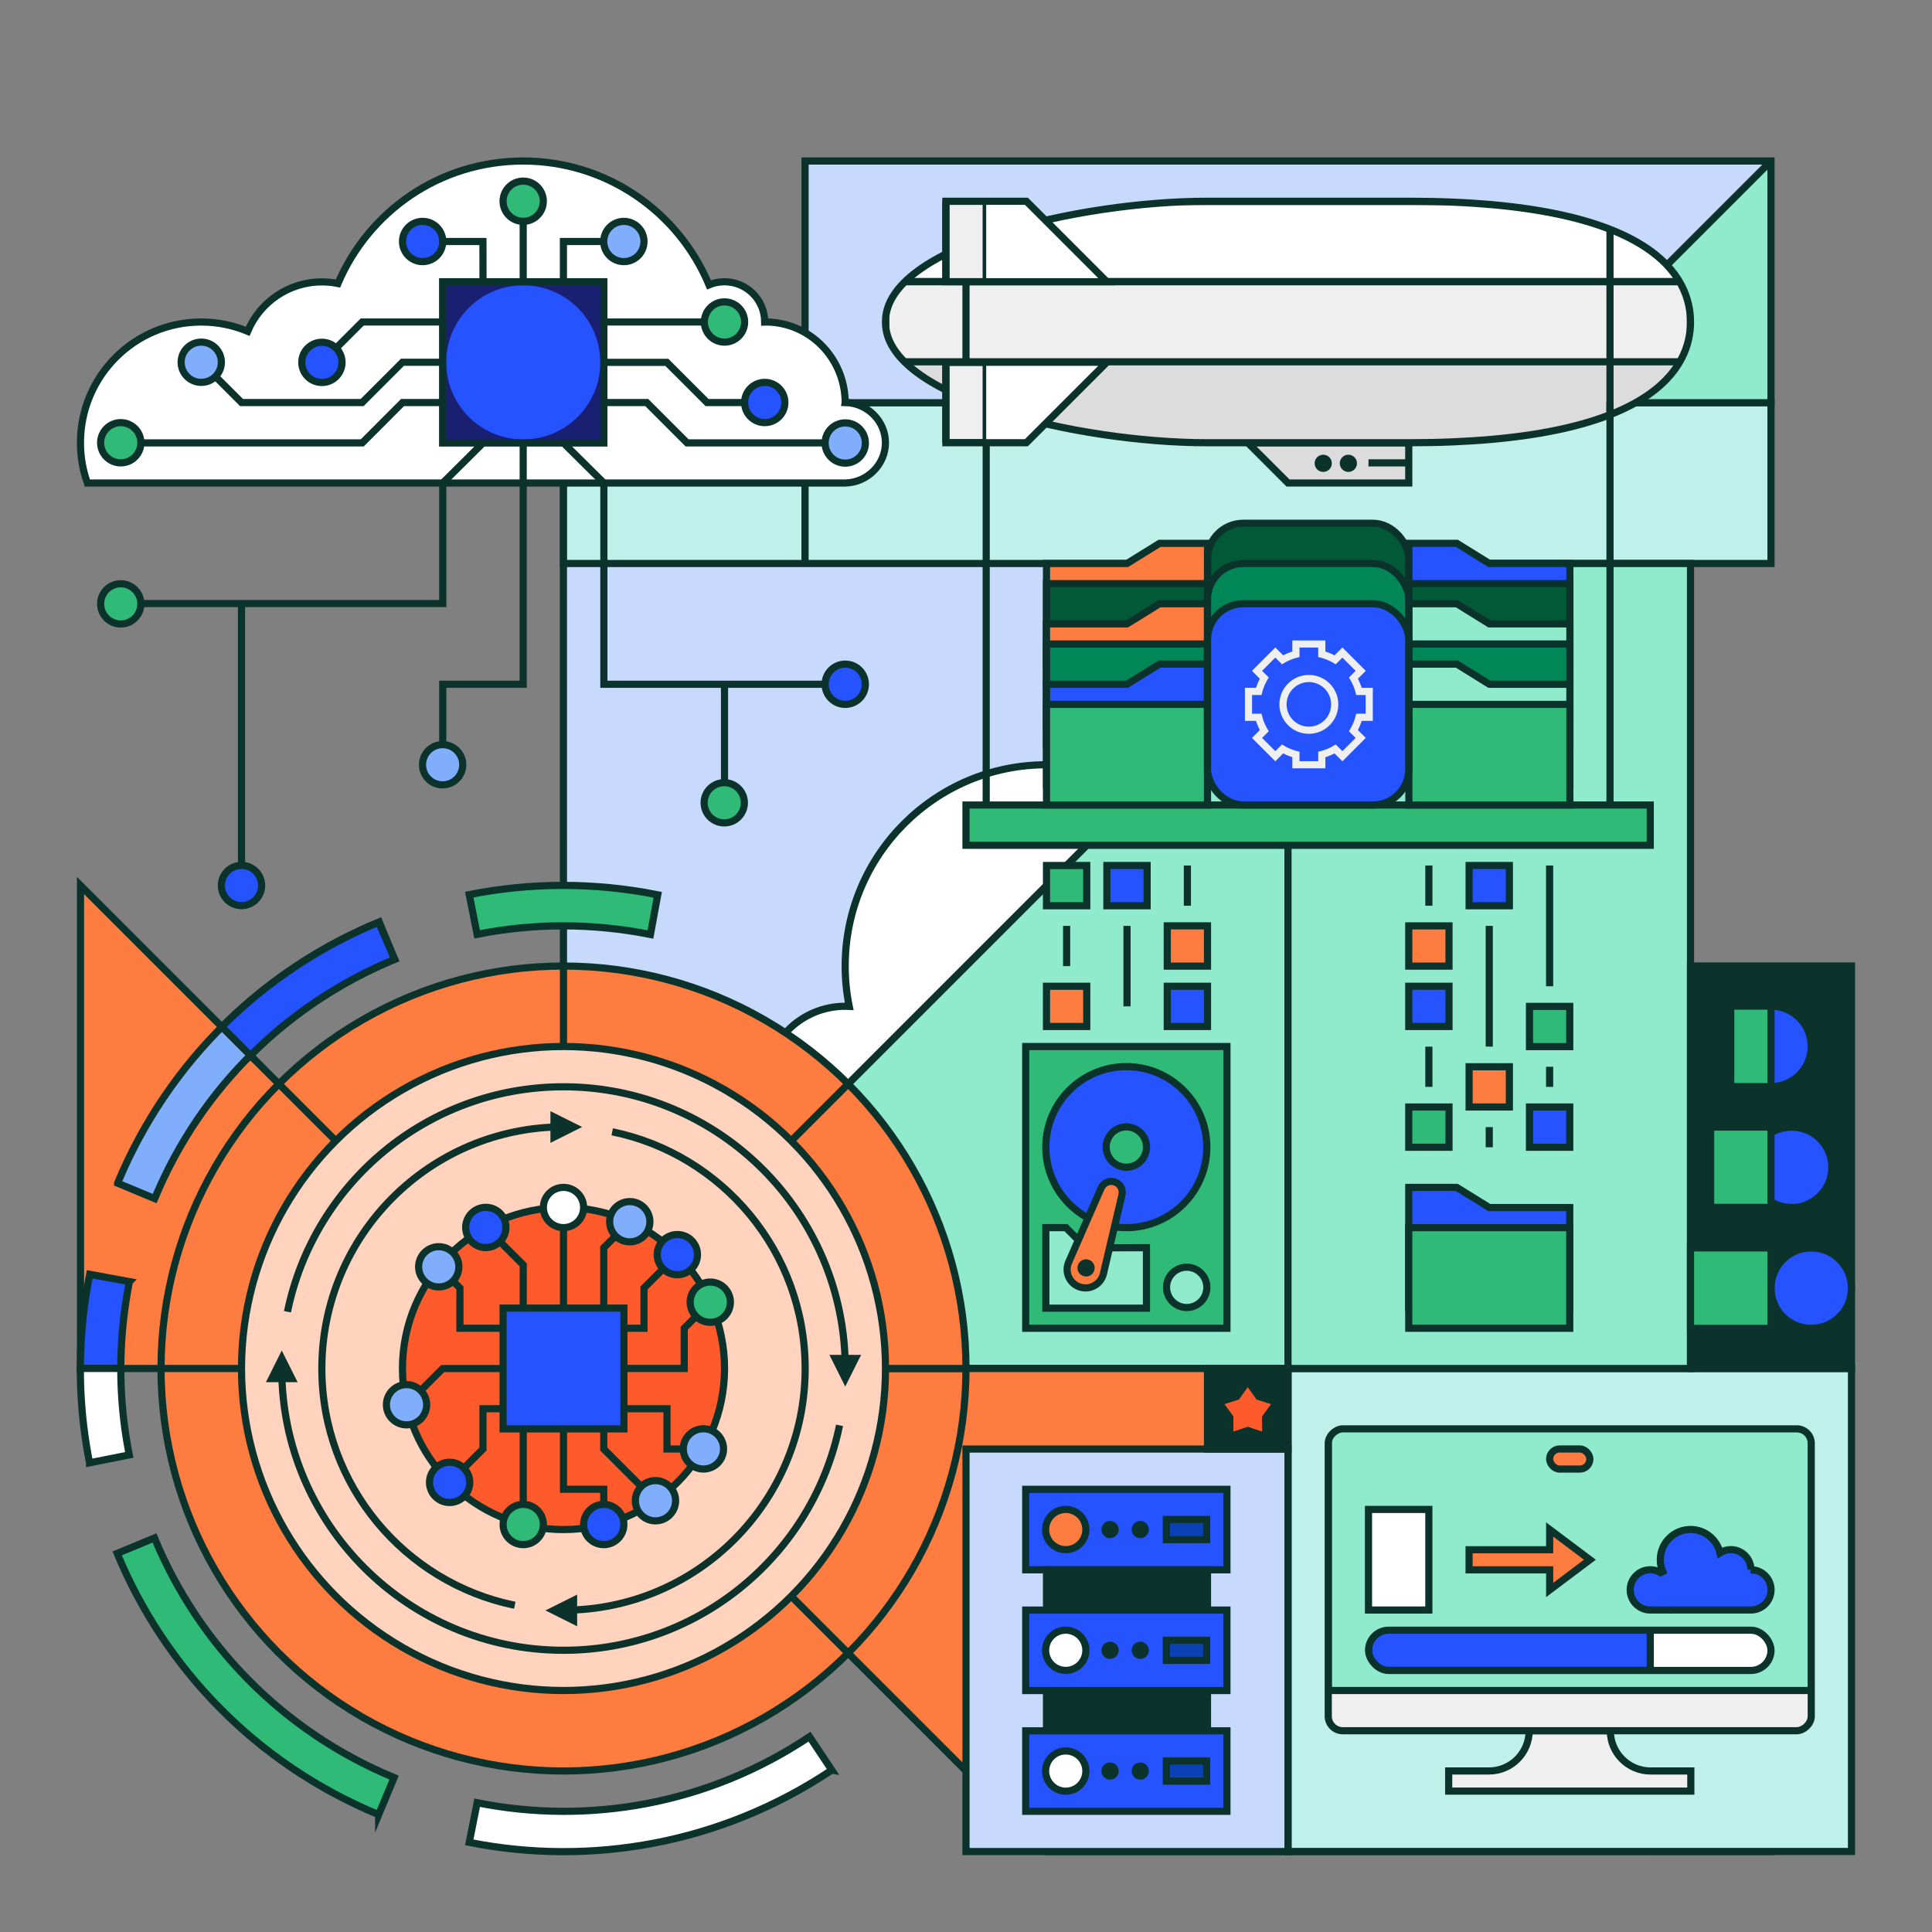 <svg xmlns="http://www.w3.org/2000/svg" viewBox="0 0 1080 1080"><rect x="0" y="0" width="1080" height="1080" fill="#808080" stroke="none"/><defs><clipPath id="clippath"><path d="M855 225 314.99 765.02l-.04-540z" class="cls-2"/></clipPath><clipPath id="clippath-1"><path d="M450.03 90.01H990v135.12H450.03z" class="cls-2"/></clipPath><clipPath id="clippath-2"><circle cx="315" cy="765.01" r="224.99" class="cls-9"/></clipPath><clipPath id="clippath-3"><rect width="168.75" height="270" x="793.12" y="748.12" class="cls-13" rx="8.11" ry="8.11" transform="rotate(90 877.5 883.12)"/></clipPath><clipPath id="clippath-5"><rect width="224.96" height="22.5" x="765.04" y="911.29" class="cls-17" rx="11.25" ry="11.25"/></clipPath><clipPath id="clippath-6"><path d="M945 180c0 24.79-20.01 67.5-157.5 67.5H675c-72.19 0-180.38-25.21-180-67.5-.38-42.29 107.81-67.5 180-67.5h112.5c137.49 0 157.5 42.71 157.5 67.5Z" class="cls-8"/></clipPath><clipPath id="clippath-7"><path d="m618.75 157.5-45-45h-45v45z" class="cls-17"/></clipPath><clipPath id="clippath-8"><path d="m618.75 202.5-45 45h-45v-45z" class="cls-17"/></clipPath><clipPath id="clippath-9"><path d="M247.43 157.5h90.14v90.14h-90.14z" style="stroke-miterlimit:10;stroke-width:4px;stroke:#0c322c;fill:#192072"/></clipPath><style>.cls-1,.cls-2{fill:#c8dafc}.cls-10,.cls-11,.cls-13,.cls-14,.cls-15,.cls-16,.cls-17,.cls-18,.cls-19,.cls-2,.cls-20,.cls-21,.cls-3,.cls-4,.cls-5,.cls-8,.cls-9{stroke-miterlimit:10;stroke-width:4px}.cls-10,.cls-11,.cls-13,.cls-14,.cls-15,.cls-16,.cls-17,.cls-18,.cls-19,.cls-2,.cls-20,.cls-21,.cls-3,.cls-5,.cls-8,.cls-9{stroke:#0c322c}.cls-3{fill:#008657}.cls-13{fill:#efefef}.cls-4{stroke:#efefef}.cls-20,.cls-4{fill:none}.cls-11{fill:#90ebcd}.cls-5{fill:#bff1ea}.cls-17,.cls-27{fill:#fff}.cls-21{fill:#2453ff}.cls-8{fill:#dcdcdc}.cls-9{fill:#fe7c3f}.cls-10{fill:#0b41b7}.cls-14{fill:#30ba78}.cls-15{fill:#ff5a2b}.cls-16{fill:#025937}.cls-18{fill:#0c322c}.cls-19{fill:#81aefc}</style></defs><g id="BG"><path d="m899.99 764.97-585 .05L900 180z" class="cls-11"/><path d="m989.99 1035.02-404.97-.02L315 765.02l674.99-.05z" class="cls-9"/><path d="M855 225 314.99 765.02l-.04-540z" class="cls-1"/><path d="M585 427.5c-62.16 0-112.54 50.39-112.54 112.54 0 7.72.78 15.25 2.26 22.53-.73-.04-1.47-.06-2.21-.06-24.85 0-45 20.15-45 45s20.15 45 45 45c17.99 0 33.5-10.56 40.71-25.81 19.48 16.16 44.5 25.87 71.79 25.87 62.16 0 112.54-50.39 112.54-112.54s-50.39-112.54-112.54-112.54Z" class="cls-17" style="clip-path:url(#clippath)"/><path d="M855 225 314.99 765.02l-.04-540z" class="cls-20"/><path d="m45 495 270 270.02L45 765z" class="cls-9"/><path d="M720 764.98h315v270H720z" class="cls-5"/><path d="M540 810.02h180v225H540z" class="cls-2"/><path d="M450.03 225H990v90.01H450.03zM315 225h135v90.01H315z" class="cls-5"/><path d="M450.03 90.01H990v135.12H450.03z" class="cls-1"/><path d="m989.99 764.97-674.99.05L990 90z" class="cls-11" style="clip-path:url(#clippath-1)"/><path d="M450.03 90.01H990v135.12H450.03z" class="cls-20"/><circle cx="315" cy="765.01" r="224.99" style="fill:#fe7c3f"/><g style="clip-path:url(#clippath-2)"><path d="m989.99 1035.02-404.97-.02L315 765.02l674.99-.05z" class="cls-9"/><path d="m989.99 764.97-674.99.05L990 90zM45 495l270 270.02L45 765z" class="cls-9"/><path d="M990 90 315 765.02l-.05-674.99z" class="cls-9"/></g><circle cx="315" cy="765.01" r="224.99" class="cls-20"/><circle cx="315" cy="765.01" r="180" style="stroke-miterlimit:10;stroke-width:4px;stroke:#0c322c;fill:#ffd3bd"/><circle cx="315" cy="765.02" r="90.02" class="cls-15"/><path d="M720 315h225v449.99H720z" class="cls-11"/><path d="M266.72 522.3c31.06-6.18 63.85-6.48 96.88.09l4.08-22.2c-35.92-7.15-71.58-6.82-105.38-.09zM211.68 1014.41C142.75 985.86 91.95 932.15 65.5 868.36l20.86-8.64c24.21 58.54 70.75 107.8 133.93 133.97l-8.61 20.73Z" class="cls-14"/><path d="M464.96 989.49c-62.03 41.45-134.91 53.86-202.65 40.4l4.41-22.15c62.12 12.4 128.94 1.06 185.8-36.93l12.45 18.68Z" class="cls-17"/><path d="M65.75 661.37C94.39 592.48 148.16 541.74 212 515.39l8.61 20.88c-58.57 24.13-107.9 70.61-134.15 133.75l-20.71-8.64Z" class="cls-19"/><path d="M140.01 590.02c22.39-22.4 49.49-40.86 80.6-53.74l-8.94-20.72c-33.84 14.02-63.31 34.1-87.67 58.46l16.01 16.01ZM72.36 716.43l-22.2-4.08a272.3 272.3 0 0 0-5.24 52.62h22.62c.02-16 1.58-32.24 4.82-48.54Z" class="cls-21"/><path d="m50.07 817.72 22.2-4.42a246 246 0 0 1-4.73-48.34H44.92c-.03 17.93 1.73 35.58 5.15 52.75Z" class="cls-17"/></g><g id="Graphic"><rect width="112.5" height="112.5" x="675" y="292.51" class="cls-16" rx="20" ry="20"/><path d="M900.18 967.49h-45.36c0 12.43-10.07 22.5-22.5 22.5h-22.5v11.25h135.36v-11.25h-22.5c-12.43 0-22.5-10.07-22.5-22.5Z" class="cls-13"/><rect width="168.75" height="270" x="793.12" y="748.12" rx="8.11" ry="8.11" style="fill:#efefef" transform="rotate(90 877.5 883.12)"/><g style="clip-path:url(#clippath-3)"><path d="M742.5 787.49h270v157.5h-270z" style="fill:#90ebcd"/><path d="M742.5 787.49h270v157.5h-270z" class="cls-20"/></g><rect width="168.75" height="270" x="793.12" y="748.12" class="cls-20" rx="8.11" ry="8.11" transform="rotate(90 877.5 883.12)"/><rect width="22.5" height="11.25" x="866.25" y="809.98" class="cls-9" rx="5.63" ry="5.63"/><rect width="224.96" height="22.5" x="765.04" y="911.29" class="cls-27" rx="11.25" ry="11.25"/><path d="M765.04 911.26h157.47v22.52H765.04z" class="cls-21" style="clip-path:url(#clippath-5)"/><rect width="224.96" height="22.5" x="765.04" y="911.29" class="cls-20" rx="11.25" ry="11.25"/><path d="M765 843.78h33.74v56.24H765z" class="cls-17"/><path d="m888.77 871.9-22.5-16.9v11.31h-45.04v11.25h45.04v11.25z" class="cls-9"/><path d="M978.79 877.49c0-6.21-5.04-11.24-11.25-11.24-2.23 0-4.31.66-6.06 1.78-1.75-7.47-8.44-13.04-16.45-13.04-9.34 0-16.91 7.57-16.91 16.91 0 2.32.48 4.53 1.33 6.55-.42.18-.82.39-1.21.61-1.67-.99-3.62-1.56-5.7-1.56-6.21 0-11.25 5.04-11.25 11.25S916.33 900 922.54 900h10.45c.27.02.54.04.81.04s.54-.02.81-.04h44.17c6.21-.02 11.24-5.05 11.24-11.26s-5.03-11.25-11.24-11.25ZM832.5 675.02l-18.15-11.25H787.5v67.5h90v-56.25z" class="cls-21"/><path d="M787.5 686.27h90v56.25h-90z" class="cls-14"/><path d="M787.5 551.32H810v22.5h-22.5zM821.25 483.82h22.5v22.5h-22.5z" class="cls-21"/><path d="M787.5 517.57H810v22.5h-22.5z" class="cls-9"/><path d="M787.5 618.82H810v22.5h-22.5z" class="cls-14"/><path d="M821.25 596.32h22.5v22.5h-22.5z" class="cls-9"/><path d="M855 562.57h22.5v22.5H855z" class="cls-14"/><path d="M855 618.82h22.5v22.5H855z" class="cls-21"/><path d="M866.25 596.32v11.25M866.25 483.82v67.5M832.5 517.57v67.5M798.75 585.07v22.5M798.75 483.82v22.5M832.5 630.07v11.25" class="cls-14"/><path d="M675 573.82h-22.5v-22.5H675zM641.25 506.32h-22.5v-22.5h22.5z" class="cls-21"/><path d="M675 540.06h-22.5v-22.5H675z" class="cls-9"/><path d="M607.5 506.32H585v-22.5h22.5z" class="cls-14"/><path d="M607.5 573.82H585v-22.5h22.5z" class="cls-9"/><path d="M630 517.57v45M663.75 483.82v22.5M596.25 517.57v22.5" class="cls-14"/><path d="m630 315 18.15-11.25H675v67.5h-90V315z" class="cls-9"/><path d="M585 326.25h90v56.25h-90z" class="cls-16"/><path d="M573.37 832.54h112.5v44.99h-112.5z" class="cls-21"/><path d="M585 877.52h90v22.51h-90zM585 945.03h90v22.51h-90z" class="cls-18"/><circle cx="595.76" cy="855.02" r="11.25" class="cls-9"/><circle cx="620.53" cy="855.02" r="2.81" class="cls-18"/><circle cx="637.41" cy="855.02" r="2.81" class="cls-18"/><path d="M573.37 900.04h112.5v44.99h-112.5zM573.37 967.54h112.5v44.99h-112.5z" class="cls-21"/><path d="M652.01 849.42h22.5v11.24h-22.5z" class="cls-10"/><circle cx="595.76" cy="922.52" r="11.25" class="cls-17"/><circle cx="620.53" cy="922.52" r="2.81" class="cls-18"/><circle cx="637.41" cy="922.52" r="2.81" class="cls-18"/><path d="M652.01 916.92h22.5v11.24h-22.5z" class="cls-10"/><circle cx="595.76" cy="990.04" r="11.25" class="cls-17"/><circle cx="620.53" cy="990.04" r="2.81" class="cls-18"/><circle cx="637.41" cy="990.04" r="2.81" class="cls-18"/><path d="M652.01 984.43h22.5v11.24h-22.5z" class="cls-10"/><path d="M787.5 247.51V270H720l-22.5-22.49z" class="cls-8"/><path d="M945 180c0 24.79-20.01 67.5-157.5 67.5H675c-72.19 0-180.38-25.21-180-67.5-.38-42.29 107.81-67.5 180-67.5h112.5c137.49 0 157.5 42.71 157.5 67.5" style="fill:#dcdcdc"/><g style="clip-path:url(#clippath-6)"><path d="M945 202.26H495V157.5h450z" class="cls-13"/><path d="M945 157.38H495v-44.76h450z" class="cls-17"/><path d="M945 247.5h-45v-135h45zM540 247.5h-45v-135h45z" class="cls-20"/></g><path d="M945 180c0 24.79-20.01 67.5-157.5 67.5H675c-72.19 0-180.38-25.21-180-67.5-.38-42.29 107.81-67.5 180-67.5h112.5c137.49 0 157.5 42.71 157.5 67.5Z" class="cls-20"/><path d="M787.5 258.75H765" style="stroke-miterlimit:10;stroke-width:4px;stroke:#0c322c;fill:#42d29f"/><circle cx="739.69" cy="259" r="2.81" class="cls-18"/><circle cx="753.75" cy="259" r="2.81" class="cls-18"/><path d="m618.75 157.5-45-45h-45v45z" class="cls-27"/><path d="M528.75 112.5h22.54v45h-22.54z" class="cls-13" style="clip-path:url(#clippath-7)" transform="rotate(-180 540.02 135)"/><path d="m618.75 157.5-45-45h-45v45z" class="cls-20"/><path d="m618.75 202.5-45 45h-45v-45z" class="cls-27"/><path d="M528.75 202.5h22.54v45h-22.54z" class="cls-13" style="clip-path:url(#clippath-8)" transform="rotate(-180 540.02 225)"/><path d="m618.75 202.5-45 45h-45v-45z" class="cls-20"/><path d="M551.29 247.5v202.51M900 224.76v225.25" class="cls-2"/><path d="M540 450.01h382.5v22.51H540z" class="cls-14"/><path d="m630 348.75 18.15-11.25H675V405h-90v-56.25z" class="cls-9"/><path d="M585 360h90v56.25h-90z" class="cls-3"/><path d="m630 382.5 18.15-11.25H675v67.5h-90V382.5z" class="cls-21"/><path d="M585 393.75h90V450h-90z" class="cls-14"/><path d="m832.57 315-18.15-11.25h-26.85v67.5h90V315z" class="cls-21"/><path d="M787.57 326.25h90v56.25h-90z" class="cls-16"/><path d="m832.57 348.75-18.15-11.25h-26.85V405h90v-56.25z" class="cls-11"/><path d="M787.57 360h90v56.25h-90z" class="cls-3"/><path d="m832.57 382.5-18.15-11.25h-26.85v67.5h90V382.5z" class="cls-11"/><path d="M787.57 393.75h90V450h-90z" class="cls-14"/><path d="M945 540h90v225h-90z" class="cls-18"/><circle cx="1012.49" cy="720.07" r="22.49" class="cls-21"/><path d="M945.01 697.58H990v44.99h-44.99z" class="cls-14"/><circle cx="990" cy="584.92" r="22.49" class="cls-21"/><circle cx="1001.54" cy="652.54" r="22.49" class="cls-21"/><path d="M967.5 562.43H990v44.99h-22.5zM956.26 630.05h33.73v44.88h-33.73z" class="cls-14"/><path d="M315 900.11c74.61 0 135.09-60.48 135.09-135.09 0-65.28-46.31-119.75-107.86-132.34M315 629.93c-74.61 0-135.09 60.48-135.09 135.09 0 65.28 46.31 119.75 107.86 132.34" class="cls-20"/><path d="M309.7 624.38v11.25l11.25-5.63zM478.13 759.37h-11.25l5.62 11.25zM320.63 905.87v-11.25l-11.25 5.62z" class="cls-18"/><path d="M157.5 765.02c0 86.99 70.52 157.5 157.5 157.5 76.11 0 139.61-53.99 154.3-125.76M472.5 765.02c0-86.99-70.52-157.5-157.5-157.5-76.11 0-139.61 53.99-154.3 125.76" class="cls-20"/><path d="M151.88 770.65h11.25l-5.63-11.25z" class="cls-18"/><path d="M281.23 731.23h67.54v67.54h-67.54z" class="cls-21"/><path d="M348.77 742.5H360v-22.52l18.64-18.63M348.77 764.97h33.71V742.5l14.57-14.57M348.77 787.5h24.08V810H393M337.5 731.23V697.5l14.55-14.55M315 731.23V675M292.5 731.23v-24.14l-20.93-20.94M281.23 742.5H257.1V720l-11.84-11.84M281.23 765.02H247.5l-20.24 20.24M281.23 787.5H270V810l-18.66 18.66M292.5 798.75v53.46M315 798.77v33.73h22.5v19.71M337.5 798.77V810l28.92 28.92" class="cls-20"/><circle cx="227.26" cy="785.26" r="11.25" class="cls-19"/><circle cx="245.26" cy="708.16" r="11.25" class="cls-19"/><circle cx="271.57" cy="686.15" r="11.25" class="cls-21"/><circle cx="315" cy="675" r="11.25" class="cls-17"/><circle cx="352.05" cy="682.95" r="11.25" class="cls-19"/><circle cx="378.64" cy="701.35" r="11.25" class="cls-21"/><circle cx="397.05" cy="727.93" r="11.25" class="cls-14"/><circle cx="393.22" cy="809.95" r="11.25" class="cls-19"/><circle cx="366.42" cy="838.92" r="11.25" class="cls-19"/><circle cx="337.5" cy="852.21" r="11.25" class="cls-21"/><circle cx="292.5" cy="852.21" r="11.25" class="cls-14"/><circle cx="251.34" cy="828.66" r="11.25" class="cls-21"/><rect width="112.5" height="112.5" x="675" y="315" class="cls-3" rx="20" ry="20"/><rect width="112.5" height="112.5" x="675" y="337.5" class="cls-21" rx="20" ry="20"/><path d="M573.37 585.01h112.5v157.51h-112.5z" class="cls-14"/><circle cx="629.62" cy="641.26" r="45.01" class="cls-21"/><path d="M584.62 686.27h11.25l11.25 11.25 33.75-.02v33.77h-56.25z" class="cls-11"/><path d="M603.56 719.43c5.74 1.91 11.87-1.52 13.26-7.4l10.37-44.07c.73-3.1-1.03-6.25-4.06-7.25-3.01-1-6.29.46-7.57 3.37l-18.17 41.47c-2.43 5.54.43 11.97 6.17 13.88Z" class="cls-9"/><circle cx="607.12" cy="708.77" r="2.81" class="cls-18"/><circle cx="629.63" cy="641.22" r="11.27" class="cls-14"/><circle cx="663.37" cy="719.64" r="11.27" class="cls-11"/><path d="M765.41 386.52h-5.73c-.68-2.65-1.74-5.16-3.1-7.46l4.06-4.06-10.23-10.23-4.06 4.06a29 29 0 0 0-7.46-3.1V360h-14.46v5.73c-2.65.68-5.16 1.74-7.46 3.1l-4.06-4.06L702.68 375l4.06 4.06a29 29 0 0 0-3.1 7.46h-5.73v14.46h5.73c.68 2.65 1.74 5.16 3.1 7.46l-4.06 4.06 10.23 10.23 4.06-4.06a29 29 0 0 0 7.46 3.1v5.73h14.46v-5.73c2.65-.68 5.16-1.74 7.46-3.1l4.06 4.06 10.23-10.23-4.06-4.06a29 29 0 0 0 3.1-7.46h5.73z" class="cls-4"/><circle cx="731.66" cy="393.75" r="14.46" class="cls-4"/><path d="M675 765.03h45v45h-45z" class="cls-18"/><path d="m697.5 772.03 6.18 8.63 10.11 3.21-6.29 8.54.07 10.61-10.07-3.34-10.07 3.34.07-10.61-6.29-8.54 10.11-3.21z" class="cls-15"/><path d="M472.47 225c-.12-24.75-19.8-45-44.57-45-.14 0-.28 0-.43.01 0-12.43-10.07-22.5-22.5-22.5-3.06 0-5.97.61-8.63 1.72-16.96-40.65-57.07-69.22-103.87-69.22s-86.41 28.22-103.55 68.46c-2.89-.58-5.88-.89-8.95-.89-18.69 0-34.72 11.4-41.52 27.62-8-3.34-16.77-5.19-25.98-5.19-37.28 0-67.5 30.22-67.5 67.5 0 7.89 1.37 15.46 3.86 22.5h423.64c12.23-.23 22.5-10.22 22.5-22.5s-10.27-22.27-22.5-22.5Z" class="cls-17"/><path d="M247.43 157.5h90.14v90.14h-90.14z" style="fill:#192072"/><g style="clip-path:url(#clippath-9)"><circle cx="292.5" cy="202.57" r="45.07" style="stroke-miterlimit:10;stroke-width:4px;stroke:#192072;fill:#2453ff"/></g><path d="M247.43 157.5h90.14v90.14h-90.14z" class="cls-20"/><circle cx="405" cy="180" r="11.25" class="cls-14"/><circle cx="427.5" cy="225" r="11.25" class="cls-21"/><circle cx="472.5" cy="247.64" r="11.25" class="cls-19"/><circle cx="179.95" cy="202.57" r="11.25" class="cls-21"/><circle cx="292.47" cy="112.49" r="11.25" class="cls-14"/><circle cx="236.25" cy="135" r="11.25" class="cls-21"/><circle cx="348.75" cy="135" r="11.25" class="cls-19"/><circle cx="67.5" cy="247.5" r="11.25" class="cls-14"/><circle cx="112.5" cy="202.5" r="11.25" class="cls-19"/><path d="m270 247.64-22.5 22.35v67.39h-180M315 247.64l22.57 22.35V382.5H472.5M292.47 247.64V382.5H247.5v45M338.97 225.02h22.56l22.56 22.56h77.16M339.1 202.57h33.68l22.48 22.47h20.99M339.03 180h54.72M314.95 157.5V135h22.55M270 157.5l-.03-22.5H247.5" class="cls-20"/><path d="M292.47 157.5v-34.42" class="cls-21"/><path d="M249 180h-46.53l-14.59 14.59M247.47 202.5h-22.5l-22.52 22.52H135l-14.55-14.56M247.5 225.04H225l-22.5 22.54H78.75" class="cls-20"/><circle cx="67.5" cy="337.57" r="11.25" class="cls-14"/><circle cx="247.43" cy="427.5" r="11.25" class="cls-19"/><circle cx="472.5" cy="382.5" r="11.25" class="cls-21"/><path d="M135 337.57v157.44" class="cls-21"/><circle cx="135" cy="495.01" r="11.25" class="cls-21"/><path d="M405 382.5V450" class="cls-14"/><circle cx="404.86" cy="448.76" r="11.25" class="cls-14"/></g></svg>